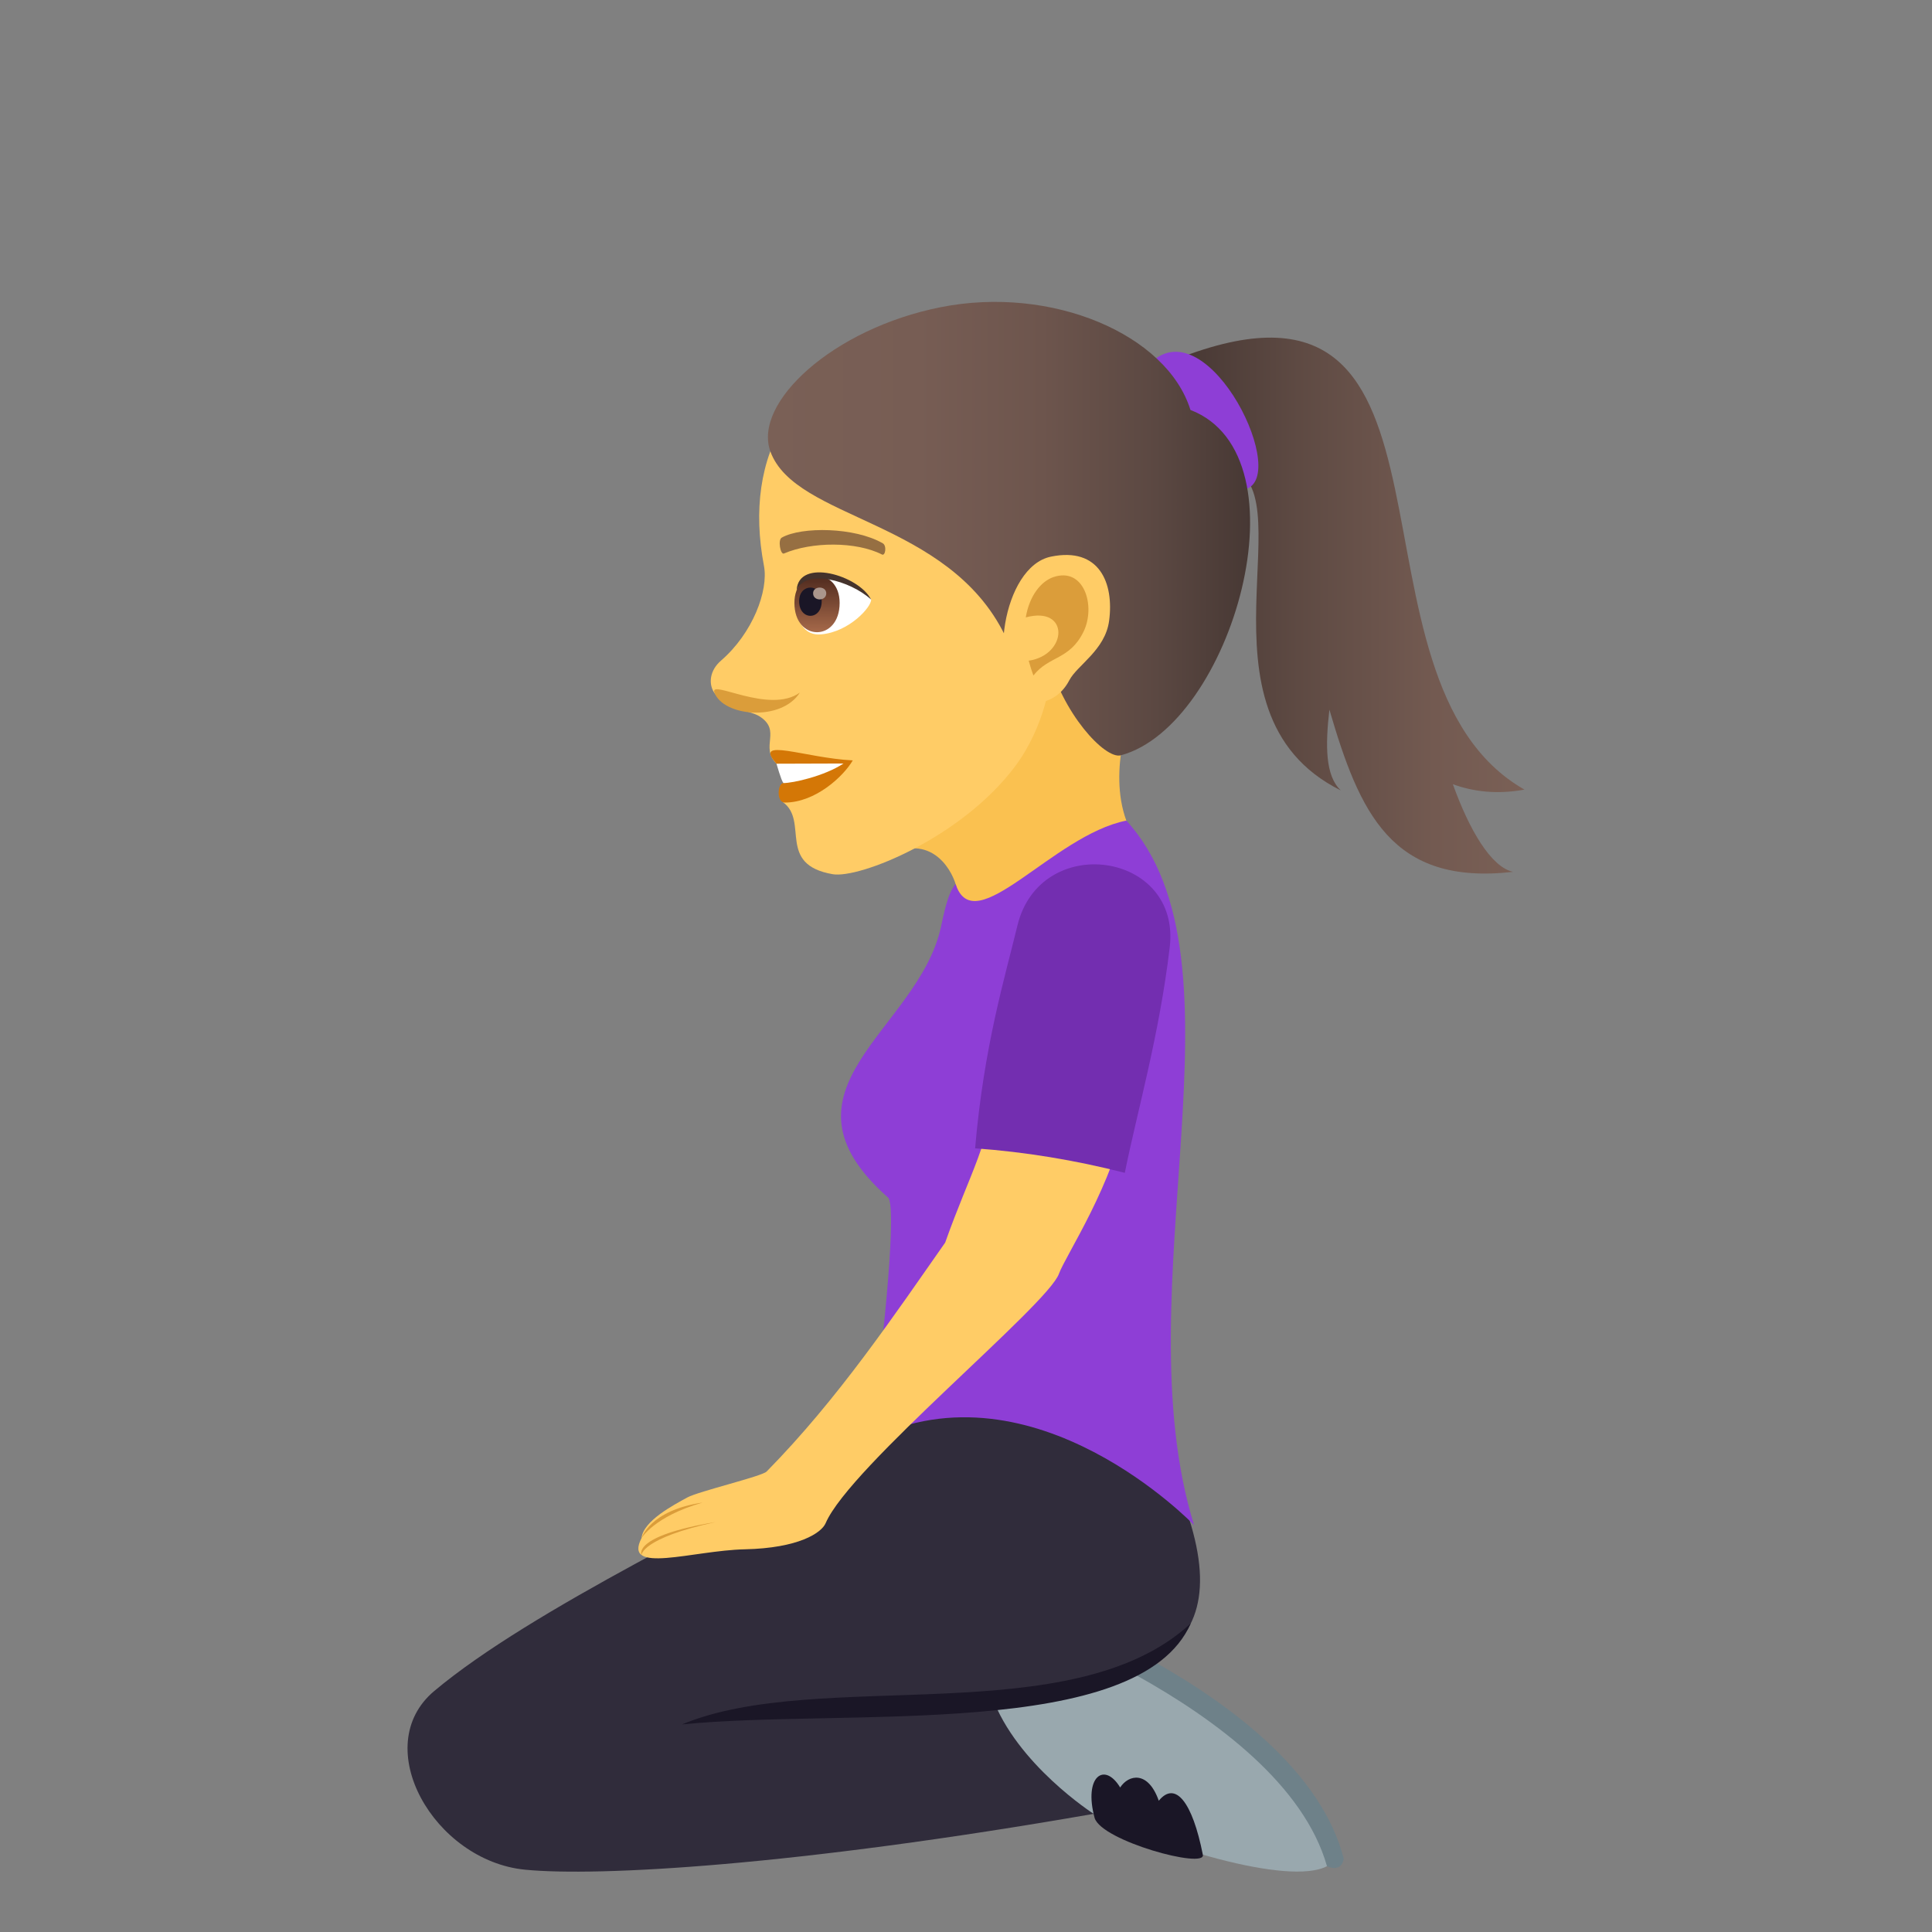<?xml version="1.0" encoding="utf-8"?>
<!-- Generator: Adobe Illustrator 15.0.0, SVG Export Plug-In . SVG Version: 6.00 Build 0)  -->
<!DOCTYPE svg PUBLIC "-//W3C//DTD SVG 1.1//EN" "http://www.w3.org/Graphics/SVG/1.1/DTD/svg11.dtd">
<svg version="1.1" id="Layer_1" xmlns:x="http://ns.adobe.com/Extensibility/1.0/" xmlns:i="http://ns.adobe.com/AdobeIllustrator/10.0/" xmlns:graph="http://ns.adobe.com/Graphs/1.0/"
	 xmlns="http://www.w3.org/2000/svg" xmlns:xlink="http://www.w3.org/1999/xlink" xmlns:a="http://ns.adobe.com/AdobeSVGViewerExtensions/3.0/"
	 x="0px" y="0px" width="64px" height="64px" viewBox="0 0 64 64" enable-background="new 0 0 64 64" xml:space="preserve">
<rect x="0" y="0" width="64" height="64" fill="#808080" stroke="none"/>
<linearGradient id="SVGID_1_" gradientUnits="userSpaceOnUse" x1="39.176" y1="20.061" x2="50.5" y2="20.061">
	<stop  offset="0" style="stop-color:#473834"/>
	<stop  offset="0.339" style="stop-color:#5E4A43"/>
	<stop  offset="0.736" style="stop-color:#735A51"/>
	<stop  offset="1" style="stop-color:#7A6056"/>
	<a:midPointStop  offset="0" style="stop-color:#473834"/>
	<a:midPointStop  offset="0.382" style="stop-color:#473834"/>
	<a:midPointStop  offset="1" style="stop-color:#7A6056"/>
</linearGradient>
<path fill="url(#SVGID_1_)" d="M48.128,25.978c0.686,0.25,1.467,0.343,2.372,0.179c-6.427-3.663-1.24-18.149-11.324-14.34
	l1.415,3.634c2.851,0.552-1.395,8.14,3.825,10.732c-0.515-0.48-0.515-1.486-0.378-2.675c1,3.415,2.053,5.835,6.084,5.373
	C49.397,28.722,48.679,27.51,48.128,25.978z"/>
<path fill="#8E3ED6" d="M38.302,11.864c-1.197,0.839,0.292,4.223,2.694,4.367C42.969,16.354,40.276,10.482,38.302,11.864z"/>
<path fill="#FAC150" d="M29.503,28.293c1.426-0.679,2.096,0.625,2.192,1.146c0.313,1.716,6.341-0.285,5.616-2.255
	c-0.628-1.713,0.211-3.762,0.211-3.762C36.574,22.88,33.233,16.731,29.503,28.293z"/>
<path fill="#FFCC66" d="M30.527,11.317c-4.331,0.691-5.918,3.783-5.22,7.426c0.157,0.823-0.374,2.233-1.42,3.138
	c-0.381,0.329-0.42,0.766-0.233,1.057c0.367,0.572,1.169,0.577,1.506,0.792c0.749,0.478-0.003,1.005,0.563,1.569
	c0.257,0.256,0.992-0.083,0.216,1.276c0.862,0.63-0.216,2.062,1.645,2.384c0.884,0.152,4.27-1.2,6.047-3.579
	c1.005-1.345,1.168-2.909,1.168-2.909c3.322-0.958,4.498-3.858,3.781-6.893C37.576,11.334,33.337,10.87,30.527,11.317z"/>
<path fill="#D47706" d="M25.723,25.299c0.407,0.249,0.229,0.641,0.229,0.641c-0.195,0-0.243,0.646,0.047,0.646
	c1.014,0,1.944-0.871,2.25-1.397C26.659,25.11,24.917,24.393,25.723,25.299z"/>
<path fill="#FFFFFF" d="M25.723,25.299c0,0,0.154,0.555,0.229,0.641c0.319,0,1.353-0.229,1.991-0.648L25.723,25.299z"/>
<linearGradient id="SVGID_2_" gradientUnits="userSpaceOnUse" x1="25.438" y1="17.515" x2="41.41" y2="17.515">
	<stop  offset="0" style="stop-color:#7A6056"/>
	<stop  offset="0.312" style="stop-color:#775D54"/>
	<stop  offset="0.569" style="stop-color:#6D554D"/>
	<stop  offset="0.805" style="stop-color:#5B4842"/>
	<stop  offset="1" style="stop-color:#473834"/>
	<a:midPointStop  offset="0" style="stop-color:#7A6056"/>
	<a:midPointStop  offset="0.746" style="stop-color:#7A6056"/>
	<a:midPointStop  offset="1" style="stop-color:#473834"/>
</linearGradient>
<path fill="url(#SVGID_2_)" d="M39.435,13.58c-0.777-2.499-4.588-4.136-8.273-3.404c-3.582,0.711-6.224,3.169-5.643,4.777
	c0.826,2.281,5.892,2.241,7.775,6.102c0.027,0.265,1.364,0.448,1.421,0.682c0.452,1.871,1.888,3.424,2.413,3.284
	C40.788,24.042,43.382,15.098,39.435,13.58z"/>
<path fill="#DB9D3A" d="M23.666,22.943c0.3,0.796,2.218,0.969,2.83,0C25.485,23.674,23.491,22.479,23.666,22.943z"/>
<path fill="#FFCC66" d="M34.812,18.44c-1.615,0.334-2.121,3.983-0.91,4.774c0.17,0.111,1.057,0.21,1.523-0.684
	c0.26-0.494,1.188-0.998,1.316-1.967C36.908,19.319,36.419,18.107,34.812,18.44z"/>
<path id="Path_352_" fill="#DB9D3A" d="M34.896,19.117c-0.41,0.14-0.795,0.614-0.916,1.335c1.458-0.394,1.391,1.242,0.097,1.435
	c0.044,0.159,0.093,0.321,0.157,0.489c0.513-0.658,1.195-0.506,1.658-1.447C36.308,20.079,35.915,18.771,34.896,19.117z"/>
<path id="Path_351_" fill="#966F42" d="M29.24,17.996c-0.921-0.533-2.683-0.558-3.341-0.188c-0.14,0.072-0.047,0.576,0.07,0.528
	c0.916-0.394,2.392-0.404,3.248,0.033C29.332,18.427,29.382,18.069,29.24,17.996z"/>
<path fill="#FFFFFF" d="M28.856,19.861c0.021,0.233-0.717,1.073-1.656,1.153c-0.537,0.045-0.729-0.37-0.848-0.815
	C26.235,18.424,28.327,19.054,28.856,19.861z"/>
<linearGradient id="Path_1_" gradientUnits="userSpaceOnUse" x1="27.065" y1="20.942" x2="27.065" y2="19.073">
	<stop  offset="0" style="stop-color:#A6694A"/>
	<stop  offset="1" style="stop-color:#4F2A1E"/>
	<a:midPointStop  offset="0" style="stop-color:#A6694A"/>
	<a:midPointStop  offset="0.5" style="stop-color:#A6694A"/>
	<a:midPointStop  offset="1" style="stop-color:#4F2A1E"/>
</linearGradient>
<path id="Path_324_" fill="url(#Path_1_)" d="M26.316,19.973c0,1.293,1.498,1.293,1.498,0
	C27.814,18.772,26.316,18.772,26.316,19.973z"/>
<path id="Path_323_" fill="#1A1626" d="M26.472,19.915c0,0.646,0.748,0.646,0.748,0C27.22,19.313,26.472,19.313,26.472,19.915z"/>
<path id="Path_322_" fill="#AB968C" d="M26.935,19.654c0,0.27,0.436,0.27,0.436,0C27.37,19.401,26.935,19.401,26.935,19.654z"/>
<path fill="#45332C" d="M28.856,19.861c-0.404-0.807-2.412-1.394-2.467-0.305C26.673,18.825,28.162,19.226,28.856,19.861z"/>
<path fill="#6E8189" d="M43.959,61.82c0,0,0.462,0.242,0.555-0.244c-1.427-5.605-11.569-8.9-11.569-8.9
	c-0.365,0.078-0.52,0.49-0.52,0.49L43.959,61.82z"/>
<path fill="#99A8AE" d="M35.979,59.965c2.393,1.186,6.709,2.523,7.979,1.855c-1.517-5.354-11.534-8.654-11.534-8.654
	C28.727,56.805,34.843,59.404,35.979,59.965z"/>
<path fill="#1A1626" d="M39.846,61.443c-0.345-1.756-0.915-2.461-1.46-1.791c-0.354-1.008-1.002-0.869-1.279-0.439
	c-0.52-0.863-1.218-0.367-0.846,1.01C36.499,60.988,39.942,61.92,39.846,61.443z"/>
<path fill="#302C3B" d="M38.616,48.391c0,0-4.857-4.68-9.795-0.715c-4.532,2.49-11.216,5.639-14.435,8.34
	c-2.183,1.83-0.007,5.625,3.007,5.92c2.421,0.236,8.927-0.123,18.836-1.85c0,0-2.553-1.637-3.369-3.885
	C38.298,55.828,41.626,54.701,38.616,48.391z"/>
<path fill="#1A1626" d="M39.446,53.777c-3.915,3.631-12.304,1.451-16.854,3.346C28.013,56.58,37.728,57.676,39.446,53.777z"/>
<path fill="#8E3ED6" d="M39.555,50.521c0,0-5.276-5.506-10.733-2.846c0.521-3.75,0.877-7.754,0.596-8.004
	c-4.047-3.582,0.977-5.52,1.746-8.938c0.094-0.418,0.225-1.15,0.492-1.447c0.625,1.909,3.213-1.618,5.656-2.103
	C41.575,31.843,37.141,42.738,39.555,50.521z"/>
<path fill="#FFCC66" d="M35.08,42.193c0.21-0.59,1.834-3.004,2.247-5.391c-1.466-0.35-2.936-0.66-4.401-0.914
	c-0.113,1.98-0.772,2.893-1.616,5.275c-1.668,2.375-3.528,5.158-5.915,7.584c-0.157,0.16-2.259,0.656-2.628,0.859
	c-0.457,0.252-1.46,0.775-1.515,1.346c-0.631,1.219,1.7,0.408,3.418,0.371c1.792-0.039,2.544-0.547,2.68-0.865
	C28.149,48.588,34.714,43.23,35.08,42.193z"/>
<path fill="#DB9D3A" d="M23.271,49.775c-1.756,0.258-2.019,1.178-2.019,1.178S21.662,50.236,23.271,49.775z"/>
<path fill="#DB9D3A" d="M23.704,50.42c-2.79,0.465-2.452,1.09-2.452,1.09S21.252,50.953,23.704,50.42z"/>
<path fill="#732EB0" d="M37.261,38.852c0.395-1.977,1.139-4.527,1.488-7.475c0.376-3.174-4.297-3.833-5.047-0.711
	c-0.408,1.695-1.111,3.991-1.4,7.374C33.954,38.158,35.619,38.432,37.261,38.852z"/>
</svg>
